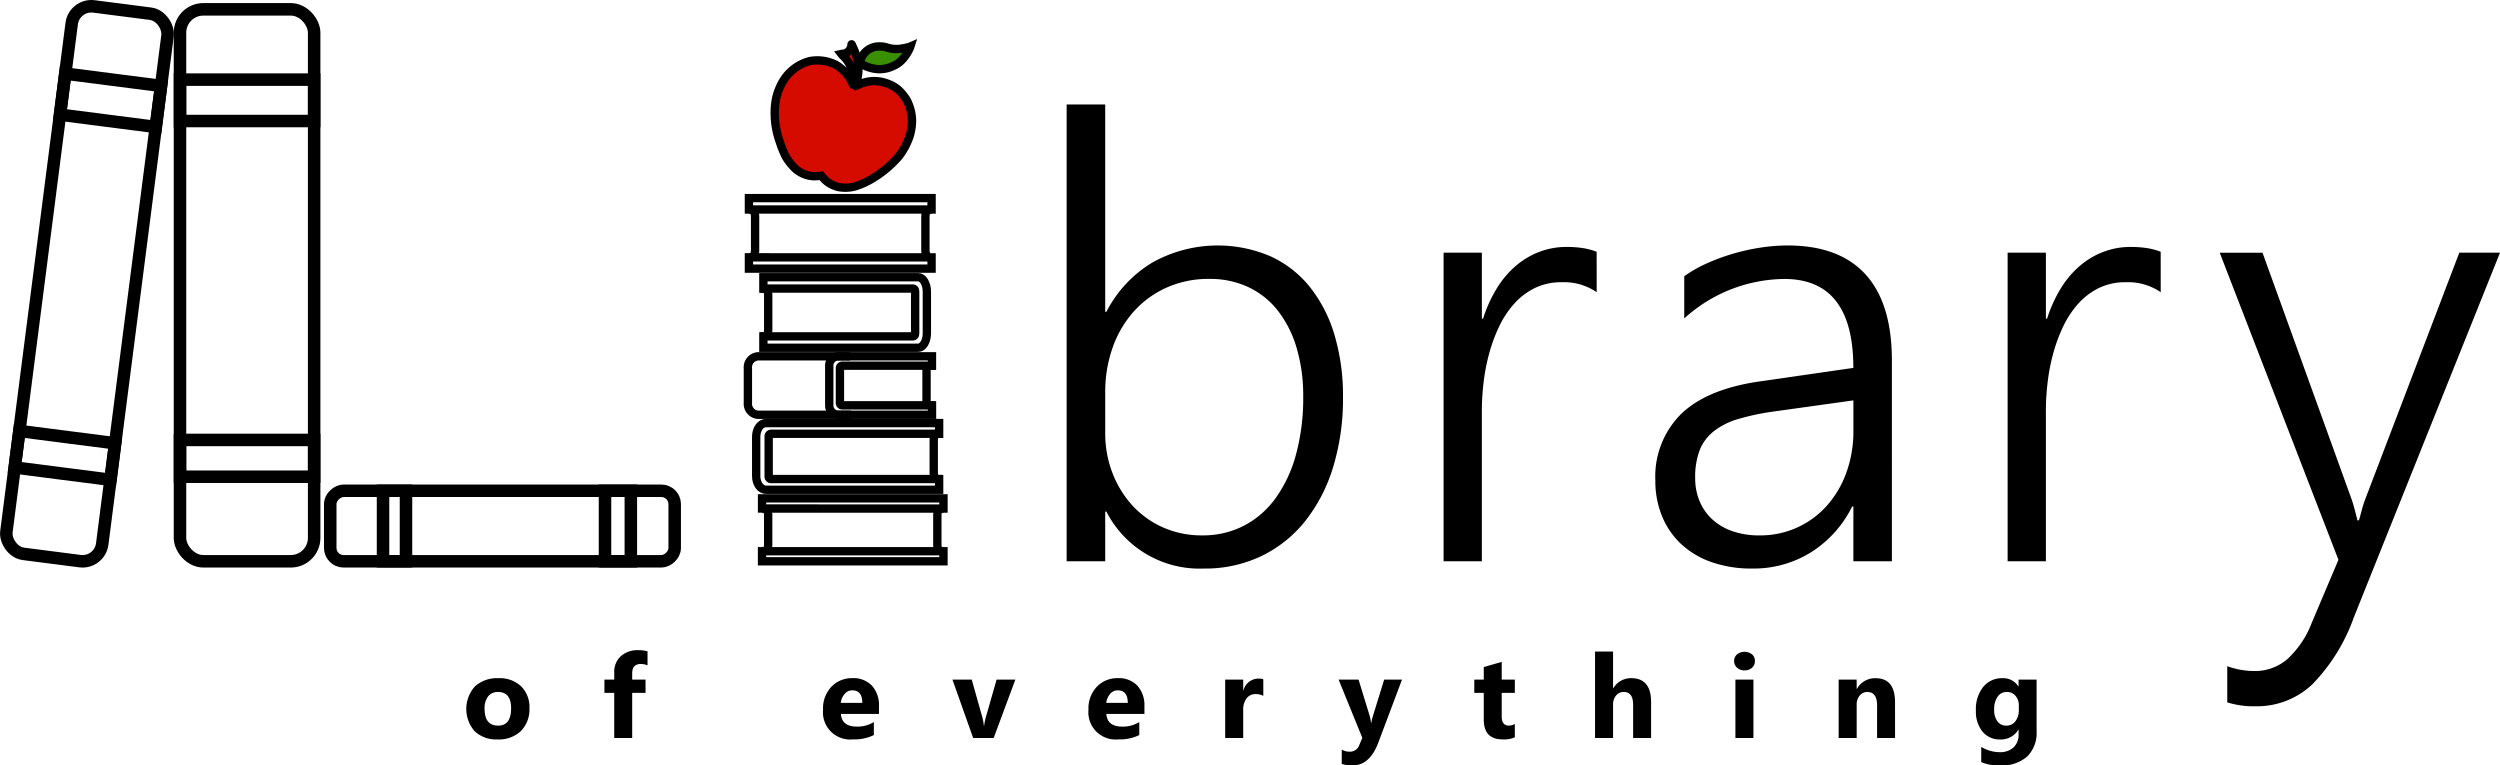 <svg id="Layer_1" data-name="Layer 1" xmlns="http://www.w3.org/2000/svg" viewBox="0 0 299.736 91.77"><defs><style>.cls-1,.cls-2{fill:none;}.cls-1,.cls-2,.cls-3,.cls-4{stroke:#000;stroke-miterlimit:10;}.cls-1{stroke-width:1.5px;}.cls-3{fill:#398f00;}.cls-4{fill:#d60b00;}</style></defs><rect class="cls-1" x="19.393" y="18.441" width="11.581" height="66.176" rx="2.375" transform="translate(-7.987 -20.294) rotate(7.32)"/><rect class="cls-1" x="22.219" y="27.048" width="11.581" height="4.963" transform="translate(-10.767 -20.834) rotate(7.32)"/><rect class="cls-1" x="16.75" y="69.897" width="11.581" height="4.412" transform="translate(-5.387 -19.79) rotate(7.32)"/><rect class="cls-1" x="21.58" y="1.12" width="16.085" height="66.176" rx="2.799"/><rect class="cls-1" x="21.58" y="9.547" width="16.085" height="4.963"/><rect class="cls-1" x="21.58" y="52.745" width="16.085" height="4.412"/><rect class="cls-1" x="70.773" y="59.926" width="8.456" height="41.298" rx="1.603" transform="translate(140.818 -11.932) rotate(90)"/><rect class="cls-1" x="84.615" y="79.026" width="8.456" height="3.097" transform="translate(154.66 -25.774) rotate(90)"/><rect class="cls-1" x="57.829" y="79.198" width="8.456" height="2.753" transform="translate(127.874 1.012) rotate(90)"/><path class="cls-2" d="M127.691,83.6c-.3,0-.551-.328-.551-.733V79.211c0-.405.247-.733.551-.733h.184V77.26H106.121v1.215h.184c.3,0,.551.328.551.733V82.86c0,.405-.246.733-.551.733h-.184V84.8h21.754V83.6Z" transform="translate(-14.757 -17.506)"/><line class="cls-2" x1="91.364" y1="60.97" x2="113.118" y2="60.973"/><line class="cls-2" x1="91.364" y1="66.087" x2="112.934" y2="66.09"/><path class="cls-2" d="M126.263,48.362c-.306,0-.555-.368-.555-.821V43.446c0-.454.249-.822.555-.822h.185V41.259h-21.9v1.362h.185c.306,0,.555.368.555.821v4.095c0,.454-.249.822-.555.822h-.185v1.355h21.9V48.362Z" transform="translate(-14.757 -17.506)"/><line class="cls-2" x1="89.792" y1="25.115" x2="111.691" y2="25.119"/><line class="cls-2" x1="89.792" y1="30.853" x2="111.506" y2="30.856"/><path class="cls-2" d="M127.223,74.945c-.285,0-.516-.324-.516-.723V70.243c0-.4.231-.724.516-.724h.131v-1.29H106.588c-.645,0-1.168.733-1.168,1.637v4.723c0,.9.523,1.637,1.168,1.637h20.766V74.945Z" transform="translate(-14.757 -17.506)"/><path class="cls-2" d="M127.714,69.514H107.189a.3.3,0,0,0-.273.314v4.8a.3.3,0,0,0,.273.314h20.525" transform="translate(-14.757 -17.506)"/><path class="cls-2" d="M106.4,57.844c.254,0,.461-.342.461-.765V52.872c0-.422-.207-.765-.461-.765h-.118V50.743H124.84c.576,0,1.043.775,1.043,1.731v4.993c0,.956-.467,1.732-1.043,1.732H106.282V57.844Z" transform="translate(-14.757 -17.506)"/><path class="cls-2" d="M105.893,52.1h18.342c.134,0,.244.148.244.332v5.074c0,.183-.11.331-.244.331H105.893" transform="translate(-14.757 -17.506)"/><path class="cls-2" d="M126.363,66.11a.585.585,0,0,1-.519-.634V61.991a.585.585,0,0,1,.519-.634h.132v-1.13H105.6a1.324,1.324,0,0,0-1.175,1.434V65.8a1.324,1.324,0,0,0,1.175,1.434H126.5V66.11Z" transform="translate(-14.757 -17.506)"/><path class="cls-2" d="M126.806,61.353H115.735a.275.275,0,0,0-.274.275v4.2a.275.275,0,0,0,.274.275h11.071" transform="translate(-14.757 -17.506)"/><path class="cls-2" d="M116.806,67.232H115.28a1.1,1.1,0,0,1-1.1-1.1V61.323a1.1,1.1,0,0,1,1.1-1.1h1.414" transform="translate(-14.757 -17.506)"/><path class="cls-3" d="M123.838,23.112a6.787,6.787,0,0,1-1.329.26,3.678,3.678,0,0,1-1.392-.162,2.534,2.534,0,0,0-.781-.134,2.342,2.342,0,0,0-2.268,1.29,3.573,3.573,0,0,0-.226.587c-.006.05.035.089.222.215a2.8,2.8,0,0,0,.727.366,4.3,4.3,0,0,0,.971.238,3.658,3.658,0,0,0,2.073-.352,3.224,3.224,0,0,0,1.3-1,5.124,5.124,0,0,0,.74-1.243l.03-.094Z" transform="translate(-14.757 -17.506)"/><path class="cls-4" d="M116.85,22.834a1.238,1.238,0,0,1-.352.81,1.015,1.015,0,0,1-.7.309,1.063,1.063,0,0,0-.165.024,1.985,1.985,0,0,0,.179.2,4,4,0,0,1,1.265,2.738,4.942,4.942,0,0,1-.014.775c-.008.015-.05-.064-.128-.234a4.663,4.663,0,0,0-.385-.7,5.044,5.044,0,0,0-1.567-1.476,4.956,4.956,0,0,0-3.159-.446,5.63,5.63,0,0,0-1.352.571,5.455,5.455,0,0,0-1.587,1.451,7.1,7.1,0,0,0-1.079,2.467,8.841,8.841,0,0,0-.164,1.884,10.335,10.335,0,0,0,.642,3.412,11.542,11.542,0,0,0,.669,1.644,6.756,6.756,0,0,0,1.155,1.465,3.8,3.8,0,0,0,1.237.724,3.45,3.45,0,0,0,1.594.148l.287-.032.139.165a3.357,3.357,0,0,0,1.463,1.053,2.075,2.075,0,0,0,.4.133,4.416,4.416,0,0,0,2-.051,9.531,9.531,0,0,0,2.334-1.083,12.958,12.958,0,0,0,2.93-2.5,8.108,8.108,0,0,0,1.238-2.215,4.223,4.223,0,0,0,.255-.954,5.153,5.153,0,0,0-.175-2.807,5.71,5.71,0,0,0-.358-.833,6,6,0,0,0-.924-1.144,3.805,3.805,0,0,0-1.259-.761,4.4,4.4,0,0,0-1.272-.32,4.2,4.2,0,0,0-2.319.423,2.258,2.258,0,0,1-.338.13c-.009-.007,0-.051.017-.112a8.241,8.241,0,0,0,.21-.821,5.942,5.942,0,0,0,.114-1.248,6.563,6.563,0,0,0-.63-2.391C116.9,22.87,116.85,22.774,116.85,22.834Z" transform="translate(-14.757 -17.506)"/><path d="M147.266,78.843V84.8h-4.625V30.028h4.625V54.886h.145a14.711,14.711,0,0,1,5.51-5.907,16.068,16.068,0,0,1,14.127-.759,12.975,12.975,0,0,1,4.735,3.667,16.888,16.888,0,0,1,2.963,5.746,25.512,25.512,0,0,1,1.029,7.479,28.093,28.093,0,0,1-1.174,8.364,19.55,19.55,0,0,1-3.343,6.487A15.108,15.108,0,0,1,166,84.172a15.646,15.646,0,0,1-6.92,1.5,12.533,12.533,0,0,1-11.671-6.829Zm0-9.431a13.209,13.209,0,0,0,.849,4.752,12.338,12.338,0,0,0,2.367,3.9,11.01,11.01,0,0,0,3.668,2.655,11.354,11.354,0,0,0,4.751.976,10.664,10.664,0,0,0,5.022-1.174,10.97,10.97,0,0,0,3.813-3.343,16.2,16.2,0,0,0,2.42-5.239,25.755,25.755,0,0,0,.849-6.865,20.215,20.215,0,0,0-.794-5.871,13.352,13.352,0,0,0-2.258-4.463,9.8,9.8,0,0,0-3.541-2.818,10.79,10.79,0,0,0-4.644-.976,12.277,12.277,0,0,0-5.2,1.066,11.728,11.728,0,0,0-3.938,2.909,12.9,12.9,0,0,0-2.494,4.318,15.785,15.785,0,0,0-.867,5.257Z" transform="translate(-14.757 -17.506)"/><path d="M206.191,52.538A6.909,6.909,0,0,0,202,51.345a7.173,7.173,0,0,0-3.252.706,8.219,8.219,0,0,0-2.476,1.9,11.477,11.477,0,0,0-1.807,2.765,19.331,19.331,0,0,0-1.191,3.269,23.651,23.651,0,0,0-.65,3.433,28.84,28.84,0,0,0-.2,3.288V84.8h-4.588v-37h4.588v7.913h.145a16.448,16.448,0,0,1,1.644-3.631,11.3,11.3,0,0,1,2.294-2.71,9.59,9.59,0,0,1,2.837-1.68,9.088,9.088,0,0,1,3.234-.579,12.57,12.57,0,0,1,2,.145,7.666,7.666,0,0,1,1.608.434Z" transform="translate(-14.757 -17.506)"/><path d="M236.967,84.8V78.228h-.144a13.572,13.572,0,0,1-4.933,5.492,13.058,13.058,0,0,1-7.063,1.952A14.412,14.412,0,0,1,220,84.913a10.366,10.366,0,0,1-3.651-2.15,9.484,9.484,0,0,1-2.312-3.342,11.092,11.092,0,0,1-.813-4.3,10.571,10.571,0,0,1,3.108-8q3.106-2.979,9.394-3.884l11.237-1.626q0-10.657-8.274-10.659a18.089,18.089,0,0,0-12,4.733V50.623a15.612,15.612,0,0,1,2.619-1.5,24.08,24.08,0,0,1,3.09-1.156,25.179,25.179,0,0,1,3.342-.759,21.373,21.373,0,0,1,3.342-.271q6.18,0,9.341,3.469t3.161,10.333V84.8Zm-9.539-17.958a28.961,28.961,0,0,0-4.263.9,8.752,8.752,0,0,0-2.927,1.463,5.449,5.449,0,0,0-1.7,2.277A9.017,9.017,0,0,0,218,74.832a7.107,7.107,0,0,0,.523,2.746,6.153,6.153,0,0,0,1.518,2.185,6.865,6.865,0,0,0,2.422,1.428,9.615,9.615,0,0,0,3.233.506,10.658,10.658,0,0,0,8.075-3.541,12.068,12.068,0,0,0,2.35-3.975,14.481,14.481,0,0,0,.848-5.022V65.51Z" transform="translate(-14.757 -17.506)"/><path d="M273.815,52.538a6.909,6.909,0,0,0-4.191-1.193,7.173,7.173,0,0,0-3.252.706,8.219,8.219,0,0,0-2.476,1.9,11.477,11.477,0,0,0-1.807,2.765,19.331,19.331,0,0,0-1.191,3.269,23.651,23.651,0,0,0-.65,3.433,28.84,28.84,0,0,0-.2,3.288V84.8H255.46v-37h4.588v7.913h.145a16.448,16.448,0,0,1,1.644-3.631,11.3,11.3,0,0,1,2.294-2.71,9.59,9.59,0,0,1,2.837-1.68,9.088,9.088,0,0,1,3.234-.579,12.57,12.57,0,0,1,2,.145,7.666,7.666,0,0,1,1.608.434Z" transform="translate(-14.757 -17.506)"/><path d="M296.968,91.525a22.052,22.052,0,0,1-4.986,8.039,9.666,9.666,0,0,1-6.829,2.62,10.493,10.493,0,0,1-3.36-.469V97.379a9.654,9.654,0,0,0,1.607.433,9.42,9.42,0,0,0,1.645.145A5.922,5.922,0,0,0,289,96.529a11.446,11.446,0,0,0,2.908-4.317l3.216-7.588L280.889,47.805h5.131l10.587,29.3c.145.386.283.825.416,1.32s.258.981.379,1.462h.181c.12-.409.235-.825.342-1.246a13.216,13.216,0,0,1,.453-1.391l11.237-29.448h4.878Z" transform="translate(-14.757 -17.506)"/><path d="M74.415,106.158a3.76,3.76,0,0,1-2.751-.981A4.055,4.055,0,0,1,71.7,99.8a3.925,3.925,0,0,1,2.81-.982,3.717,3.717,0,0,1,2.734.982,3.483,3.483,0,0,1,.991,2.594,3.7,3.7,0,0,1-1.021,2.754A3.807,3.807,0,0,1,74.415,106.158Zm.055-5.687a1.44,1.44,0,0,0-1.19.526,2.325,2.325,0,0,0-.424,1.49q0,2.017,1.627,2.017,1.551,0,1.552-2.071Q76.035,100.471,74.47,100.471Z" transform="translate(-14.757 -17.506)"/><path d="M92.392,97.278a2.191,2.191,0,0,0-.8-.164q-1.039,0-1.039,1.128v.745h1.6v1.593h-1.6v5.407H88.4V100.58H87.224V98.987H88.4v-.868a2.522,2.522,0,0,1,.779-1.928,2.976,2.976,0,0,1,2.12-.731,3.724,3.724,0,0,1,1.093.137Z" transform="translate(-14.757 -17.506)"/><path d="M120.143,103.1h-4.566q.11,1.524,1.921,1.524a3.754,3.754,0,0,0,2.03-.547v1.559a5.337,5.337,0,0,1-2.522.519,3.259,3.259,0,0,1-3.569-3.561,3.745,3.745,0,0,1,1.012-2.762,3.372,3.372,0,0,1,2.488-1.019,3.057,3.057,0,0,1,2.369.91,3.5,3.5,0,0,1,.837,2.467Zm-2-1.327q0-1.5-1.216-1.5a1.16,1.16,0,0,0-.9.431,1.95,1.95,0,0,0-.462,1.073Z" transform="translate(-14.757 -17.506)"/><path d="M136.493,98.987l-2.6,7h-2.46l-2.482-7h2.311l1.216,4.314a6.291,6.291,0,0,1,.24,1.244h.027a7.044,7.044,0,0,1,.253-1.2l1.244-4.355Z" transform="translate(-14.757 -17.506)"/><path d="M151.969,103.1H147.4q.11,1.524,1.921,1.524a3.752,3.752,0,0,0,2.03-.547v1.559a5.337,5.337,0,0,1-2.522.519,3.259,3.259,0,0,1-3.569-3.561,3.745,3.745,0,0,1,1.012-2.762,3.372,3.372,0,0,1,2.488-1.019,3.06,3.06,0,0,1,2.37.91,3.5,3.5,0,0,1,.837,2.467Zm-2-1.327q0-1.5-1.217-1.5a1.16,1.16,0,0,0-.9.431,1.95,1.95,0,0,0-.462,1.073Z" transform="translate(-14.757 -17.506)"/><path d="M166.221,100.936a1.868,1.868,0,0,0-.91-.212,1.311,1.311,0,0,0-1.1.515,2.252,2.252,0,0,0-.4,1.406v3.342h-2.16v-7h2.16v1.3h.028a1.868,1.868,0,0,1,1.845-1.422,1.41,1.41,0,0,1,.534.082Z" transform="translate(-14.757 -17.506)"/><path d="M182.85,98.987l-2.843,7.561q-1.026,2.727-3.09,2.727a3.969,3.969,0,0,1-1.292-.177v-1.723a1.812,1.812,0,0,0,.936.253,1.169,1.169,0,0,0,1.162-.786l.37-.868-2.844-6.987h2.392l1.306,4.259a5.484,5.484,0,0,1,.191.937h.028a6.519,6.519,0,0,1,.225-.923l1.32-4.273Z" transform="translate(-14.757 -17.506)"/><path d="M196.378,105.905a3.192,3.192,0,0,1-1.443.253q-2.283,0-2.283-2.372V100.58h-1.135V98.987h1.135v-1.51l2.153-.616v2.126h1.573v1.593h-1.573v2.83q0,1.095.869,1.094a1.466,1.466,0,0,0,.7-.2Z" transform="translate(-14.757 -17.506)"/><path d="M212.714,105.987H210.56v-3.978q0-1.539-1.121-1.538a1.146,1.146,0,0,0-.929.43,1.656,1.656,0,0,0-.356,1.094v3.992h-2.16V95.624h2.16v4.4h.027a2.457,2.457,0,0,1,2.154-1.21q2.379,0,2.379,2.872Z" transform="translate(-14.757 -17.506)"/><path d="M223.917,97.88a1.271,1.271,0,0,1-.9-.324,1.05,1.05,0,0,1-.348-.8,1.011,1.011,0,0,1,.348-.793,1.462,1.462,0,0,1,1.8,0,1.015,1.015,0,0,1,.345.793,1.042,1.042,0,0,1-.345.806A1.282,1.282,0,0,1,223.917,97.88Zm1.066,8.107h-2.16v-7h2.16Z" transform="translate(-14.757 -17.506)"/><path d="M241.963,105.987h-2.154V102.1q0-1.627-1.162-1.627a1.153,1.153,0,0,0-.923.43,1.644,1.644,0,0,0-.362,1.094v3.992H235.2v-7h2.16V100.1h.027a2.475,2.475,0,0,1,2.249-1.279q2.325,0,2.325,2.885Z" transform="translate(-14.757 -17.506)"/><path d="M258.934,105.188a3.962,3.962,0,0,1-1.128,3.018,4.57,4.57,0,0,1-3.267,1.069,5.177,5.177,0,0,1-2.242-.4v-1.818a4.293,4.293,0,0,0,2.18.629,2.347,2.347,0,0,0,1.7-.579,2.069,2.069,0,0,0,.6-1.568v-.554h-.027a2.41,2.41,0,0,1-2.181,1.176,2.624,2.624,0,0,1-2.126-.943,3.826,3.826,0,0,1-.786-2.529,4.266,4.266,0,0,1,.875-2.824,2.858,2.858,0,0,1,2.3-1.046,2.127,2.127,0,0,1,1.914.985h.027v-.814h2.16Zm-2.132-2.564v-.554a1.7,1.7,0,0,0-.394-1.132,1.274,1.274,0,0,0-1.021-.467,1.319,1.319,0,0,0-1.128.56,2.634,2.634,0,0,0-.411,1.579,2.227,2.227,0,0,0,.39,1.385,1.271,1.271,0,0,0,1.066.509,1.321,1.321,0,0,0,1.084-.517A2.111,2.111,0,0,0,256.8,102.624Z" transform="translate(-14.757 -17.506)"/></svg>